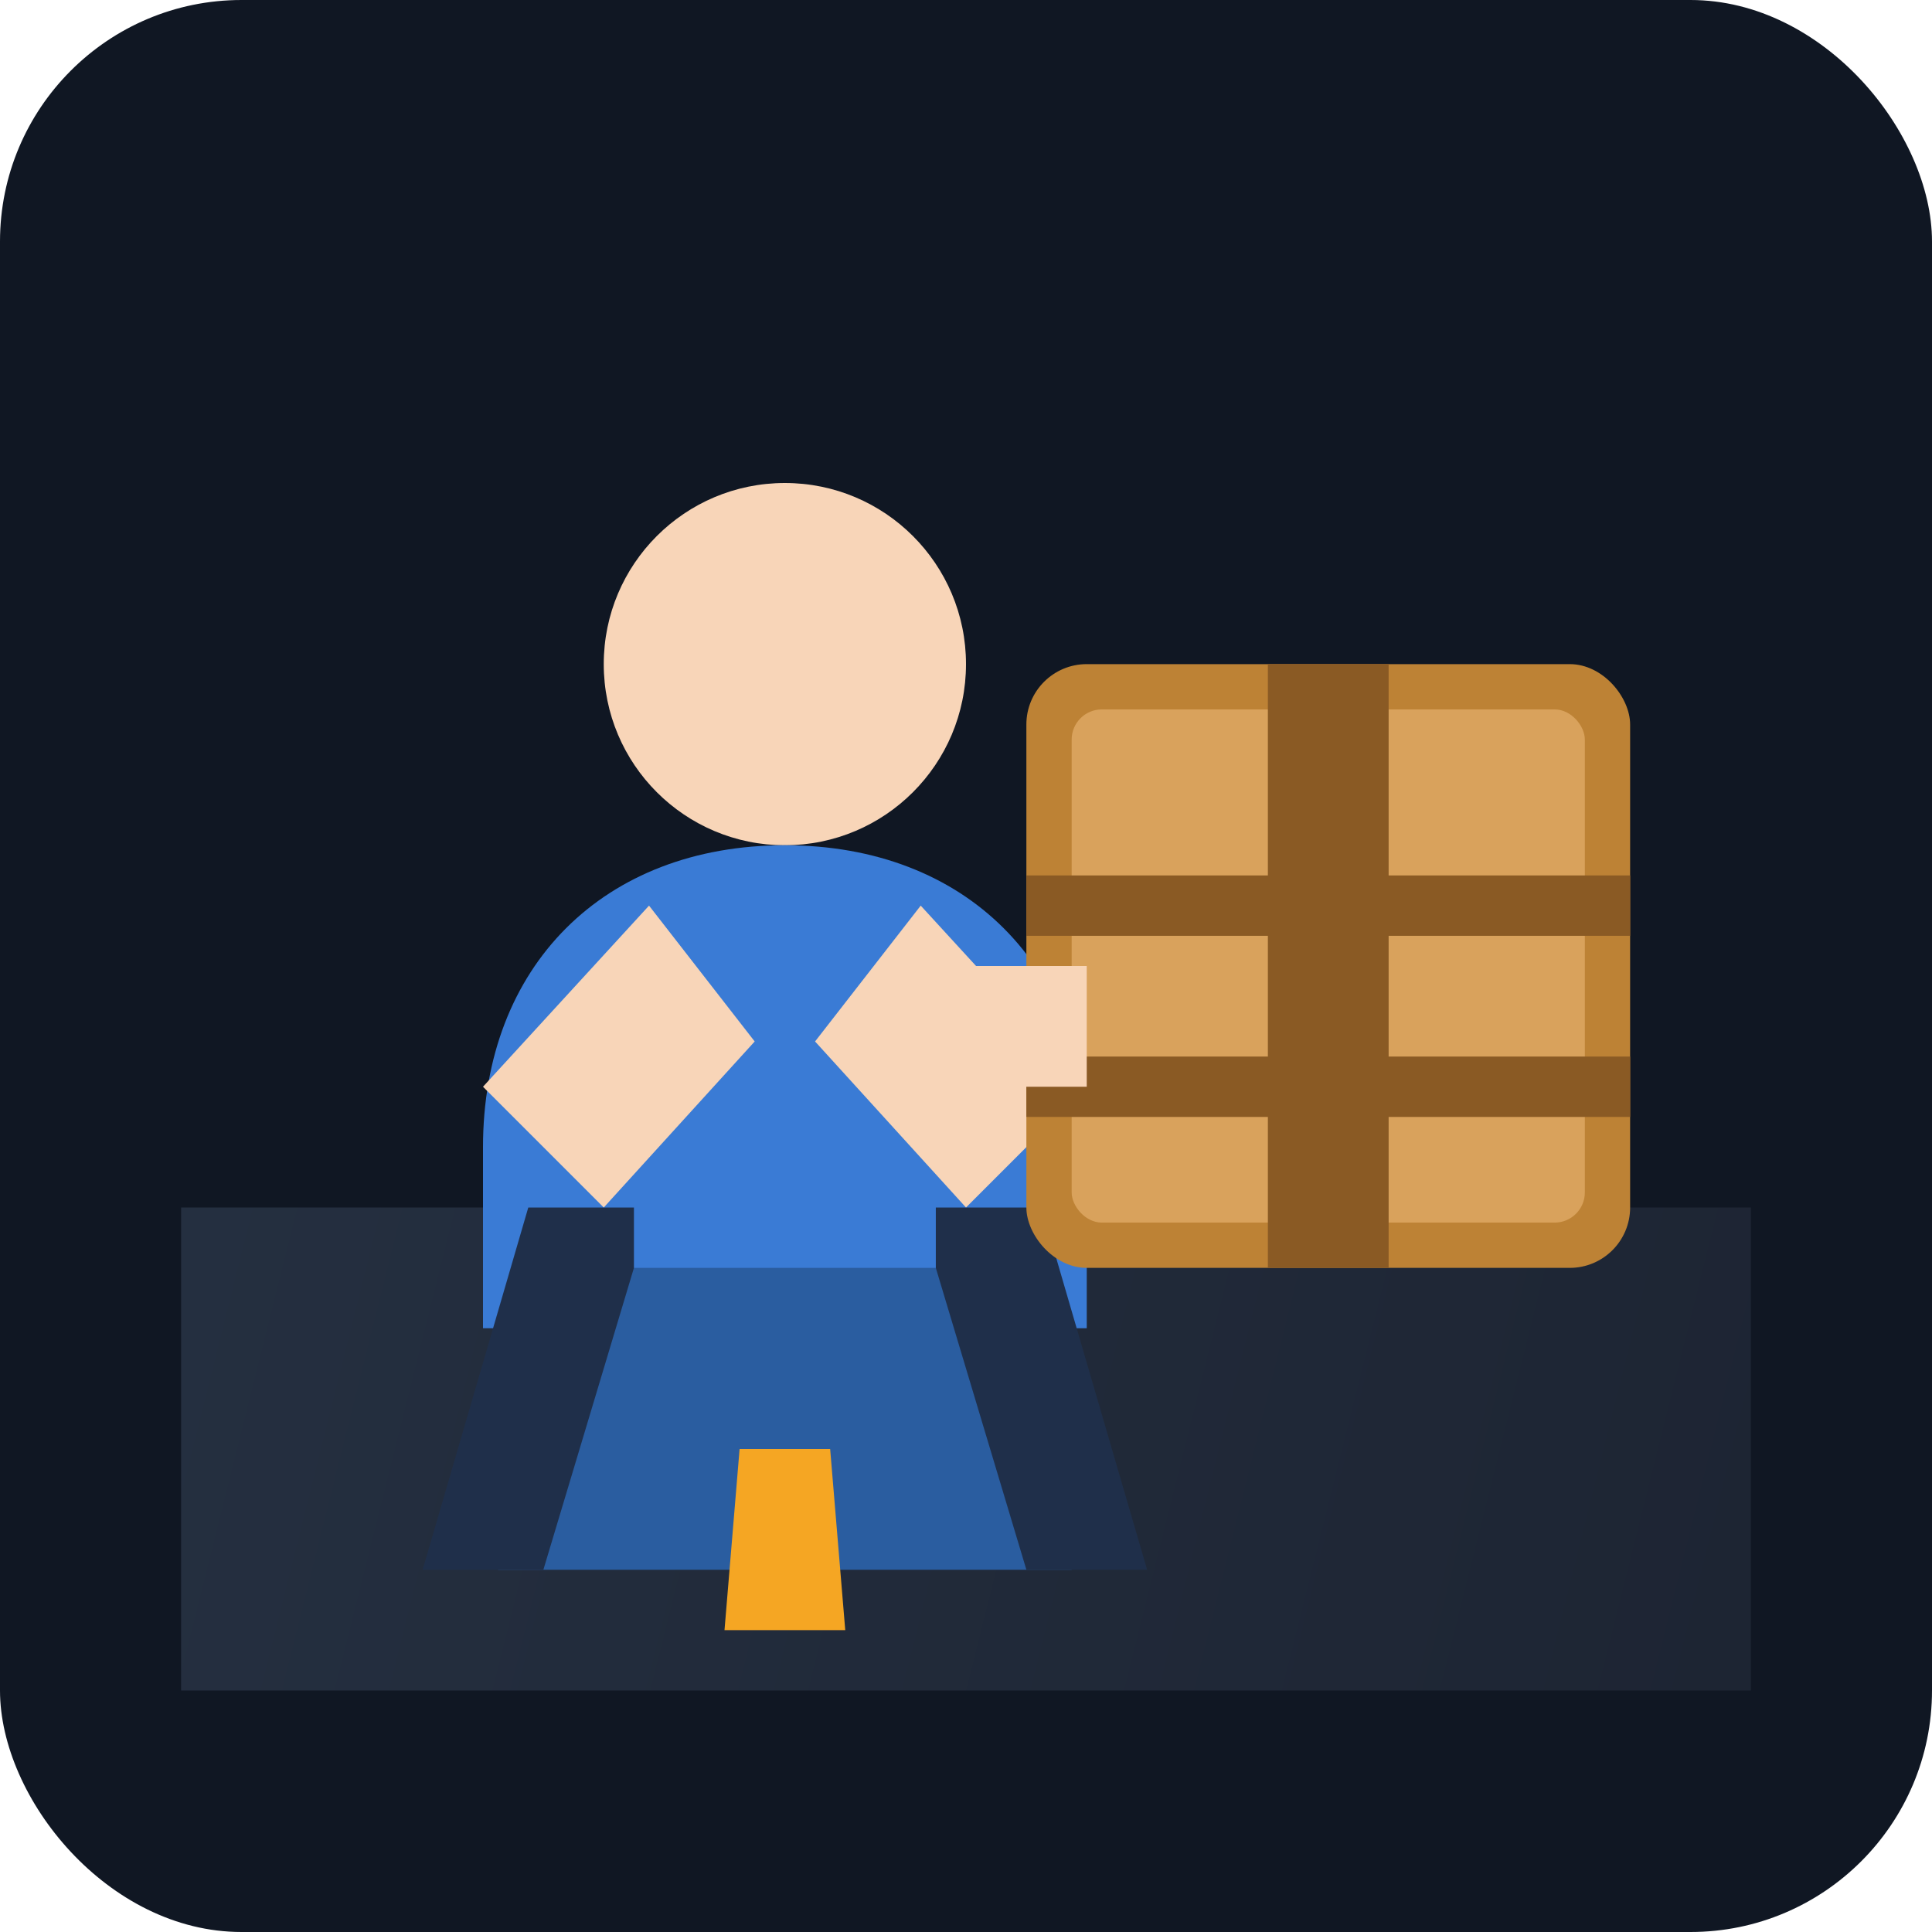 <svg xmlns="http://www.w3.org/2000/svg" viewBox="0 0 64 64" role="img" aria-labelledby="title desc">
  <title id="title">Sokoban character with crate</title>
  <desc id="desc">Minimal illustration of a warehouse worker pushing a wooden crate</desc>
  <defs>
    <linearGradient id="floor" x1="0" y1="48" x2="64" y2="64" gradientUnits="userSpaceOnUse">
      <stop offset="0" stop-color="#253041" />
      <stop offset="1" stop-color="#1c2331" />
    </linearGradient>
  </defs>
  <rect width="64" height="64" fill="#101723" rx="8" />
  <rect x="6" y="40" width="52" height="16" fill="url(#floor)" />
  <g transform="translate(12 14)">
    <circle cx="14" cy="8" r="6" fill="#f8d5b8" />
    <path d="M14 14c-6 0-10 4-10 10v6h20v-6c0-6-4-10-10-10z" fill="#3a7bd5" />
    <path d="M6 28h16l1.5 10H4.5z" fill="#2a5da0" />
    <path d="M9 28l-3 10H2l3.5-12h3.5z" fill="#1f2f4a" />
    <path d="M19 28l3 10h4l-3.5-12H19z" fill="#1f2f4a" />
    <path d="M9.5 16l-5.5 6 4 4 5-5.5z" fill="#f8d5b8" />
    <path d="M18.5 16l5.5 6-4 4-5-5.5z" fill="#f8d5b8" />
    <path d="M12.5 34l-.5 6h4l-.5-6z" fill="#f5a623" />
  </g>
  <g transform="translate(34 22)">
    <rect x="0" y="0" width="20" height="20" rx="2" fill="#bd8235" />
    <rect x="1.5" y="1.5" width="17" height="17" fill="#d9a25c" rx="1" />
    <path d="M0 7h20v2H0zm0 6h20v2H0z" fill="#8a5a24" />
    <path d="M8 0h4v20H8z" fill="#8a5a24" />
  </g>
  <path d="M30 32h6v4h-6z" fill="#f8d5b8" />
</svg>
